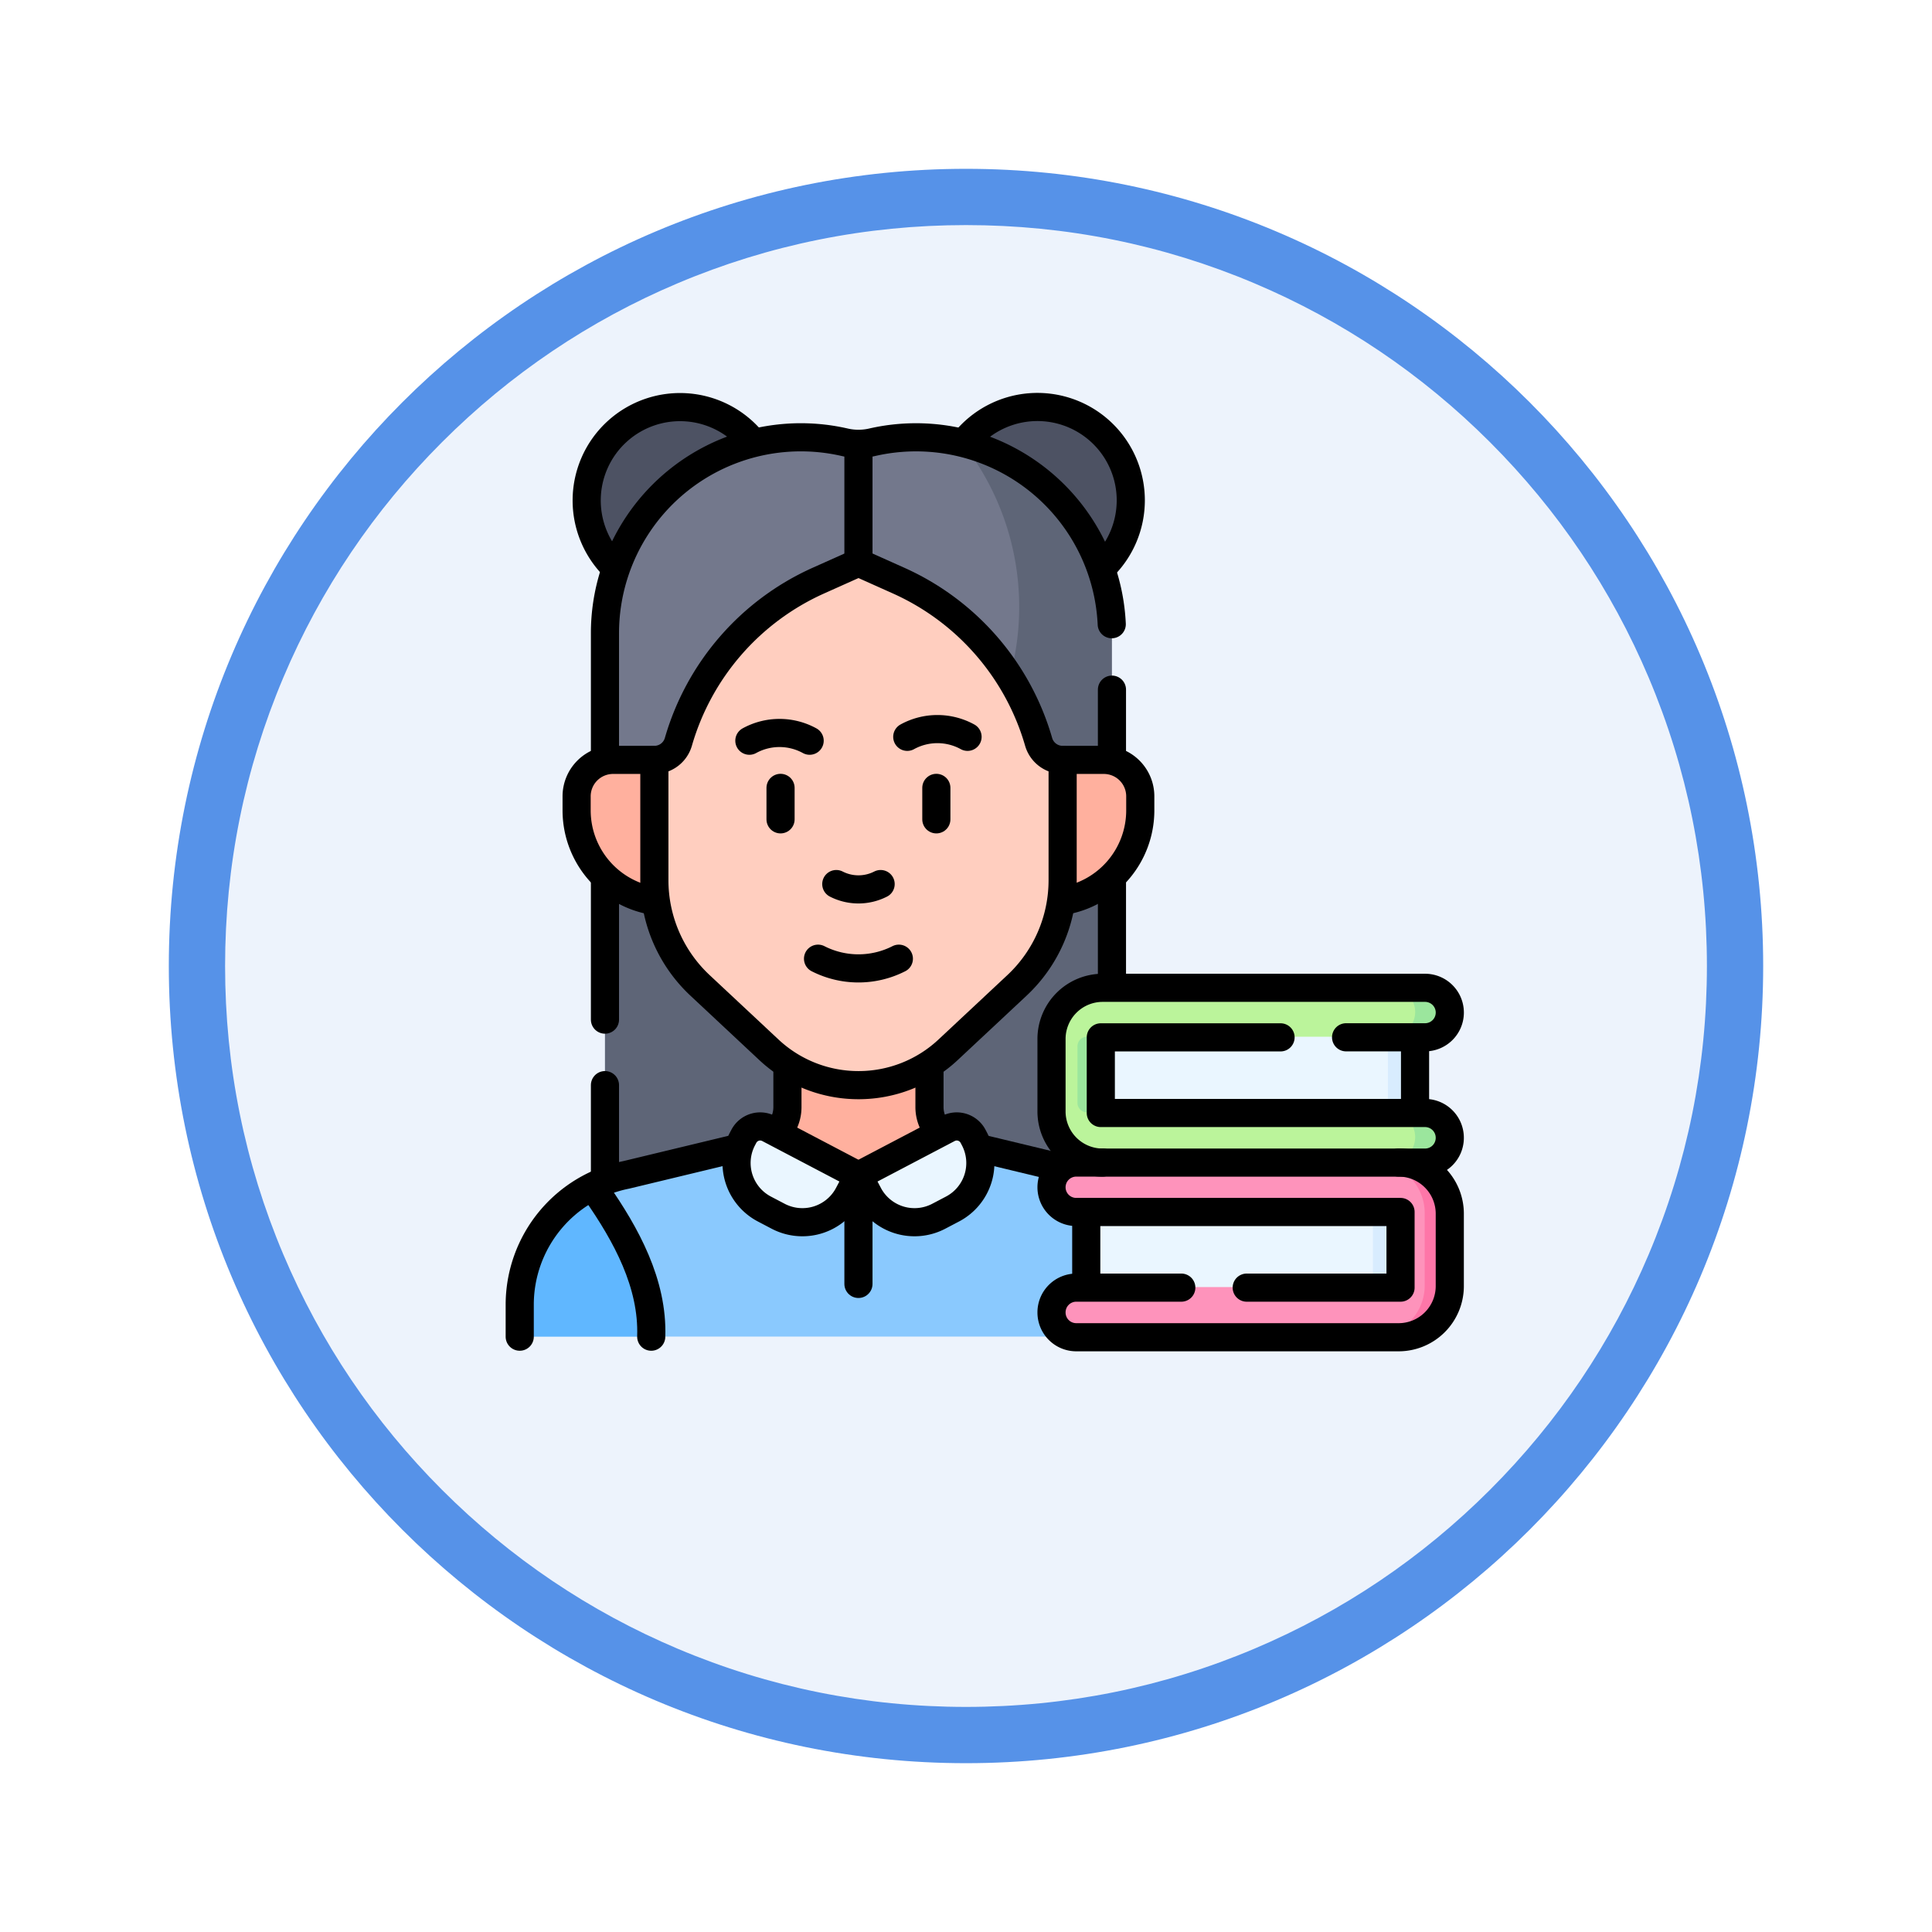 <svg xmlns="http://www.w3.org/2000/svg" xmlns:xlink="http://www.w3.org/1999/xlink" width="103" height="103" viewBox="0 0 103 103">
  <defs>
    <filter id="Trazado_978624" x="0" y="0" width="103" height="103" filterUnits="userSpaceOnUse">
      <feOffset dy="3" input="SourceAlpha"/>
      <feGaussianBlur stdDeviation="3" result="blur"/>
      <feFlood flood-opacity="0.161"/>
      <feComposite operator="in" in2="blur"/>
      <feComposite in="SourceGraphic"/>
    </filter>
  </defs>
  <g id="Grupo_1177452" data-name="Grupo 1177452" transform="translate(-185 -3098)">
    <g id="Grupo_1176440" data-name="Grupo 1176440" transform="translate(14 232)">
      <g id="Grupo_1175148" data-name="Grupo 1175148" transform="translate(0 1580)">
        <g id="Grupo_1173798" data-name="Grupo 1173798" transform="translate(-3 -3520)">
          <g id="Grupo_1171925" data-name="Grupo 1171925" transform="translate(-22 -2246)">
            <g id="Grupo_1164524" data-name="Grupo 1164524" transform="translate(205 7058)">
              <g id="Grupo_1144123" data-name="Grupo 1144123">
                <g transform="matrix(1, 0, 0, 1, -9, -6)" filter="url(#Trazado_978624)">
                  <g id="Trazado_978624-2" data-name="Trazado 978624" transform="translate(9 6)" fill="#edf3fc">
                    <path d="M 42.5 83.5 C 36.964 83.5 31.595 82.416 26.541 80.279 C 21.659 78.214 17.274 75.257 13.509 71.491 C 9.743 67.726 6.786 63.341 4.721 58.459 C 2.584 53.405 1.5 48.036 1.5 42.5 C 1.5 36.964 2.584 31.595 4.721 26.541 C 6.786 21.659 9.743 17.274 13.509 13.509 C 17.274 9.743 21.659 6.786 26.541 4.721 C 31.595 2.584 36.964 1.5 42.5 1.5 C 48.036 1.5 53.405 2.584 58.459 4.721 C 63.341 6.786 67.726 9.743 71.491 13.509 C 75.257 17.274 78.214 21.659 80.279 26.541 C 82.416 31.595 83.5 36.964 83.5 42.5 C 83.5 48.036 82.416 53.405 80.279 58.459 C 78.214 63.341 75.257 67.726 71.491 71.491 C 67.726 75.257 63.341 78.214 58.459 80.279 C 53.405 82.416 48.036 83.5 42.5 83.5 Z" stroke="none"/>
                    <path d="M 42.5 3 C 37.166 3 31.994 4.044 27.126 6.103 C 22.422 8.092 18.198 10.941 14.569 14.569 C 10.941 18.198 8.092 22.422 6.103 27.126 C 4.044 31.994 3 37.166 3 42.5 C 3 47.834 4.044 53.006 6.103 57.874 C 8.092 62.578 10.941 66.802 14.569 70.431 C 18.198 74.059 22.422 76.908 27.126 78.897 C 31.994 80.956 37.166 82 42.5 82 C 47.834 82 53.006 80.956 57.874 78.897 C 62.578 76.908 66.802 74.059 70.431 70.431 C 74.059 66.802 76.908 62.578 78.897 57.874 C 80.956 53.006 82 47.834 82 42.5 C 82 37.166 80.956 31.994 78.897 27.126 C 76.908 22.422 74.059 18.198 70.431 14.569 C 66.802 10.941 62.578 8.092 57.874 6.103 C 53.006 4.044 47.834 3 42.5 3 M 42.5 0 C 65.972 0 85 19.028 85 42.5 C 85 65.972 65.972 85 42.5 85 C 19.028 85 0 65.972 0 42.5 C 0 19.028 19.028 0 42.5 0 Z" stroke="none" fill="#5692e8"/>
                  </g>
                </g>
              </g>
            </g>
          </g>
        </g>
      </g>
    </g>
    <g id="learning-process_14781901_2_" data-name="learning-process_14781901 (2)" transform="translate(205.208 3112.208)">
      <g id="Grupo_1177458" data-name="Grupo 1177458" transform="translate(7.5 7.5)">
        <ellipse id="Elipse_12451" data-name="Elipse 12451" cx="4.977" cy="4.976" rx="4.977" ry="4.976" transform="translate(3.572)" fill="#4d5263"/>
        <ellipse id="Elipse_12452" data-name="Elipse 12452" cx="4.977" cy="4.976" rx="4.977" ry="4.976" transform="translate(22.614)" fill="#4d5263"/>
        <path id="Trazado_1035206" data-name="Trazado 1035206" d="M77.147,38.584c0,7.81-7.675,13.479-15.484,13.479-2.945,0-5.984,2.147-8.613-7.745V34a10.443,10.443,0,0,1,12.765-10.17l.748.571.748-.571a10.527,10.527,0,0,1,2.341-.264,10.317,10.317,0,0,1,2.447.294C80.078,29.928,77.147,35.279,77.147,38.584Z" transform="translate(-48.506 -21.967)" fill="#73788c"/>
        <path id="Trazado_1035207" data-name="Trazado 1035207" d="M80.078,36.66V72.389H53.05V46.974A14.142,14.142,0,0,0,72.1,26.52,10.439,10.439,0,0,1,80.078,36.66Z" transform="translate(-48.506 -24.622)" fill="#5e6577"/>
        <path id="Trazado_1035208" data-name="Trazado 1035208" d="M59.715,403.544l-6.447,1.7H30.609c-4.632-1.385-3.651-2.951-5.227-5.21l2.1-2.8a7.058,7.058,0,0,1,1.79-.618l6.014-1.468,2.106-.865c.133-.154,1.739,1.795,3.524,2.267a11.107,11.107,0,0,0,1.481,0c1.785-.472,3.392-2.419,3.525-2.267l2.106.864,6.014,1.469A7.061,7.061,0,0,1,59.715,403.544Z" transform="translate(-23.598 -355.695)" fill="#8ac9fe"/>
        <path id="Trazado_1035209" data-name="Trazado 1035209" d="M14.511,431.946H7.8a.3.3,0,0,1-.3-.3v-1.406a7.057,7.057,0,0,1,3.884-6.3l.211.3C13.17,426.5,14.61,429.113,14.511,431.946Z" transform="translate(-7.5 -382.393)" fill="#60b7ff"/>
        <path id="Trazado_1035210" data-name="Trazado 1035210" d="M144.6,350.288l-.252-2.244a1.857,1.857,0,0,0,.619-1.342v-3.857h7.572V346.7a1.591,1.591,0,0,0,.619,1.341l.16,2.057-4.564.595Z" transform="translate(-130.698 -309.389)" fill="#ffb09e"/>
        <path id="Trazado_1035211" data-name="Trazado 1035211" d="M125.578,396.625l-.734-.385a2.771,2.771,0,0,1-1.167-3.744l.071-.135a.983.983,0,0,1,1.326-.412l4.782,2.509-.528,1A2.78,2.78,0,0,1,125.578,396.625Z" transform="translate(-111.799 -353.49)" fill="#eaf6ff"/>
        <path id="Trazado_1035212" data-name="Trazado 1035212" d="M192.784,396.625l.734-.385a2.771,2.771,0,0,0,1.167-3.744l-.071-.135a.983.983,0,0,0-1.326-.412l-4.782,2.509.528,1A2.78,2.78,0,0,0,192.784,396.625Z" transform="translate(-170.447 -353.49)" fill="#eaf6ff"/>
        <path id="Trazado_1035213" data-name="Trazado 1035213" d="M63.068,203.546H42.79A4.886,4.886,0,0,1,37.9,198.66v-.749a1.944,1.944,0,0,1,1.944-1.944H66.01a1.944,1.944,0,0,1,1.944,1.944v.749A4.886,4.886,0,0,1,63.068,203.546Z" transform="translate(-34.871 -177.165)" fill="#ffb09e"/>
        <path id="Trazado_1035214" data-name="Trazado 1035214" d="M90.278,118.806a6.979,6.979,0,0,0,4.779-1.885l3.67-3.432a7.681,7.681,0,0,0,2.436-5.61v-6.413h0a1.331,1.331,0,0,1-1.28-.962h0a13.524,13.524,0,0,0-7.473-8.6l-1.93-.864a.488.488,0,0,0-.4,0l-1.93.864a13.525,13.525,0,0,0-7.473,8.6h0a1.331,1.331,0,0,1-1.28.962h0v6.413a7.681,7.681,0,0,0,2.436,5.61l3.67,3.432A6.98,6.98,0,0,0,90.278,118.806Z" transform="translate(-72.219 -82.662)" fill="#ffcebf"/>
        <g id="Grupo_1177457" data-name="Grupo 1177457" transform="translate(28.351 30.925)">
          <path id="Trazado_1035215" data-name="Trazado 1035215" d="M322.532,325.36l.724,1.175v4.218l-.724,1.24h-16.5V325.36Z" transform="translate(-304.597 -324.573)" fill="#eaf6ff"/>
          <rect id="Rectángulo_416042" data-name="Rectángulo 416042" width="16.082" height="6.634" transform="translate(1.853 10.101)" fill="#eaf6ff"/>
          <rect id="Rectángulo_416043" data-name="Rectángulo 416043" width="2.665" height="6.634" transform="translate(17.136 10.101)" fill="#d8ecfe"/>
          <path id="Trazado_1035216" data-name="Trazado 1035216" d="M312.442,403.95l-.259,4.576c0,1.507-1.839,2.254-3.346,2.254H292.989a1.319,1.319,0,0,1-1.319-1.319v-.007a1.319,1.319,0,0,1,1.319-1.319h16.986a.3.3,0,0,0,.3-.3V404.4a.3.3,0,0,0-.3-.3H292.989a1.318,1.318,0,1,1,0-2.637h1.41l1.222-1.038h12.308l.909,1.038C310.344,401.465,312.442,402.442,312.442,403.95Z" transform="translate(-291.67 -392.151)" fill="#fe93bb"/>
          <path id="Trazado_1035217" data-name="Trazado 1035217" d="M467.806,413.559v3.858a2.728,2.728,0,0,1-2.728,2.728H463.74a2.728,2.728,0,0,0,2.729-2.728v-3.858a2.728,2.728,0,0,0-2.729-2.729h1.339A2.728,2.728,0,0,1,467.806,413.559Z" transform="translate(-446.573 -401.516)" fill="#fe76a8"/>
          <g id="Grupo_1177456" data-name="Grupo 1177456">
            <rect id="Rectángulo_416044" data-name="Rectángulo 416044" width="1.448" height="6.634" transform="translate(17.934 0.787)" fill="#d8ecfe"/>
            <path id="Trazado_1035218" data-name="Trazado 1035218" d="M312.443,325.457v.008c0,.728-1.976,1.319-2.7,1.319H294.4a2.728,2.728,0,0,1-2.729-2.728V320.2a2.729,2.729,0,0,1,2.729-2.729h15.34a6.173,6.173,0,0,1,2.139.386,1.527,1.527,0,0,1,.564.93c0,.727-2.016,1.321-2.743,1.321H294.155c-.609,0-.731.516-.731,1.125v1.519c0,.779.26,1.388,1.039,1.388h15.275C310.467,324.139,312.443,324.729,312.443,325.457Z" transform="translate(-291.67 -317.47)" fill="#bbf49b"/>
            <path id="Trazado_1035219" data-name="Trazado 1035219" d="M475.945,318.789a1.318,1.318,0,0,1-1.319,1.318H472.78a1.318,1.318,0,0,0,0-2.637h1.846a1.318,1.318,0,0,1,1.319,1.319Z" transform="translate(-454.711 -317.47)" fill="#9be69d"/>
            <path id="Trazado_1035220" data-name="Trazado 1035220" d="M475.945,385.639v.007a1.319,1.319,0,0,1-1.319,1.319H472.78a1.318,1.318,0,0,0,1.318-1.319v-.007a1.318,1.318,0,0,0-1.318-1.319h1.846A1.319,1.319,0,0,1,475.945,385.639Z" transform="translate(-454.711 -377.65)" fill="#9be69d"/>
            <path id="Trazado_1035221" data-name="Trazado 1035221" d="M307.077,347.932h-1.035a.512.512,0,0,1-.512-.512v-3.008a.513.513,0,0,1,.513-.513h1.034a.3.3,0,0,0-.3.3v3.434A.3.3,0,0,0,307.077,347.932Z" transform="translate(-304.147 -341.262)" fill="#9be69d"/>
          </g>
        </g>
      </g>
      <g id="Grupo_1177469" data-name="Grupo 1177469" transform="translate(7.5 7.5)">
        <g id="Grupo_1177464" data-name="Grupo 1177464" transform="translate(0 0)">
          <path id="Trazado_1035222" data-name="Trazado 1035222" d="M44.832,16.063a4.977,4.977,0,1,1,7.351-6.677" transform="translate(-39.732 -7.5)" fill="none" stroke="#000" stroke-linecap="round" stroke-linejoin="round" stroke-miterlimit="10" stroke-width="1.5"/>
          <path id="Trazado_1035223" data-name="Trazado 1035223" d="M245.008,9.379a4.977,4.977,0,1,1,7.327,6.7" transform="translate(-221.312 -7.5)" fill="none" stroke="#000" stroke-linecap="round" stroke-linejoin="round" stroke-miterlimit="10" stroke-width="1.5"/>
          <path id="Trazado_1035224" data-name="Trazado 1035224" d="M53.048,40.765V34A10.444,10.444,0,0,1,65.829,23.832h0a3.293,3.293,0,0,0,1.467,0h0a10.446,10.446,0,0,1,12.77,9.7" transform="translate(-48.504 -21.962)" fill="none" stroke="#000" stroke-linecap="round" stroke-linejoin="round" stroke-miterlimit="10" stroke-width="1.5"/>
          <line id="Línea_978" data-name="Línea 978" y1="7.576" transform="translate(4.544 25.075)" fill="none" stroke="#000" stroke-linecap="round" stroke-linejoin="round" stroke-miterlimit="10" stroke-width="1.5"/>
          <line id="Línea_979" data-name="Línea 979" y1="5.026" transform="translate(4.544 36.143)" fill="none" stroke="#000" stroke-linecap="round" stroke-linejoin="round" stroke-miterlimit="10" stroke-width="1.5"/>
          <line id="Línea_980" data-name="Línea 980" y2="5.834" transform="translate(31.573 25.087)" fill="none" stroke="#000" stroke-linecap="round" stroke-linejoin="round" stroke-miterlimit="10" stroke-width="1.5"/>
          <line id="Línea_981" data-name="Línea 981" y2="3.744" transform="translate(31.573 15.059)" fill="none" stroke="#000" stroke-linecap="round" stroke-linejoin="round" stroke-miterlimit="10" stroke-width="1.5"/>
          <g id="Grupo_1177459" data-name="Grupo 1177459" transform="translate(0 35.076)">
            <path id="Trazado_1035225" data-name="Trazado 1035225" d="M253.014,403.3l.055.023,4.225,1.017" transform="translate(-228.52 -398.886)" fill="none" stroke="#000" stroke-linecap="round" stroke-linejoin="round" stroke-miterlimit="10" stroke-width="1.5"/>
            <path id="Trazado_1035226" data-name="Trazado 1035226" d="M226.454,359.076v2.237a1.959,1.959,0,0,0,.479,1.284l.117.048" transform="translate(-204.609 -359.076)" fill="none" stroke="#000" stroke-linecap="round" stroke-linejoin="round" stroke-miterlimit="10" stroke-width="1.5"/>
            <path id="Trazado_1035227" data-name="Trazado 1035227" d="M144.94,362.808l.082-.033a1.959,1.959,0,0,0,.478-1.284v-2.218" transform="translate(-131.228 -359.253)" fill="none" stroke="#000" stroke-linecap="round" stroke-linejoin="round" stroke-miterlimit="10" stroke-width="1.5"/>
            <path id="Trazado_1035228" data-name="Trazado 1035228" d="M7.5,413.327v-1.705a7.061,7.061,0,0,1,5.673-6.919l5.893-1.419.065-.027" transform="translate(-7.5 -398.85)" fill="none" stroke="#000" stroke-linecap="round" stroke-linejoin="round" stroke-miterlimit="10" stroke-width="1.5"/>
          </g>
          <path id="Trazado_1035229" data-name="Trazado 1035229" d="M48.545,426.951c1.575,2.259,3.015,4.873,2.916,7.706" transform="translate(-44.45 -385.103)" fill="none" stroke="#000" stroke-linecap="round" stroke-linejoin="round" stroke-miterlimit="10" stroke-width="1.5"/>
          <g id="Grupo_1177460" data-name="Grupo 1177460" transform="translate(11.559 38.344)">
            <path id="Trazado_1035230" data-name="Trazado 1035230" d="M125.578,396.625l-.734-.385a2.771,2.771,0,0,1-1.167-3.744l.071-.135a.983.983,0,0,1,1.326-.412l4.782,2.509-.528,1A2.78,2.78,0,0,1,125.578,396.625Z" transform="translate(-123.358 -391.835)" fill="none" stroke="#000" stroke-linecap="round" stroke-linejoin="round" stroke-miterlimit="10" stroke-width="1.5"/>
            <path id="Trazado_1035231" data-name="Trazado 1035231" d="M192.784,396.625l.734-.385a2.771,2.771,0,0,0,1.167-3.744l-.071-.135a.983.983,0,0,0-1.326-.412l-4.782,2.509.528,1A2.78,2.78,0,0,0,192.784,396.625Z" transform="translate(-182.005 -391.835)" fill="none" stroke="#000" stroke-linecap="round" stroke-linejoin="round" stroke-miterlimit="10" stroke-width="1.5"/>
          </g>
          <line id="Línea_982" data-name="Línea 982" y2="5.775" transform="translate(18.058 40.966)" fill="none" stroke="#000" stroke-linecap="round" stroke-linejoin="round" stroke-miterlimit="10" stroke-width="1.5"/>
          <path id="Trazado_1035232" data-name="Trazado 1035232" d="M42.042,203.489a4.887,4.887,0,0,1-4.139-4.829v-.749a1.944,1.944,0,0,1,1.944-1.944h2.137" transform="translate(-34.87 -177.164)" fill="none" stroke="#000" stroke-linecap="round" stroke-linejoin="round" stroke-miterlimit="10" stroke-width="1.5"/>
          <path id="Trazado_1035233" data-name="Trazado 1035233" d="M297.678,195.967h2.132a1.944,1.944,0,0,1,1.944,1.944v.749a4.887,4.887,0,0,1-4.139,4.829" transform="translate(-268.671 -177.164)" fill="none" stroke="#000" stroke-linecap="round" stroke-linejoin="round" stroke-miterlimit="10" stroke-width="1.5"/>
          <path id="Trazado_1035234" data-name="Trazado 1035234" d="M90.278,118.806a6.979,6.979,0,0,0,4.779-1.885l3.67-3.432a7.681,7.681,0,0,0,2.436-5.61v-6.413h0a1.331,1.331,0,0,1-1.28-.962h0a13.524,13.524,0,0,0-7.473-8.6l-1.93-.864a.488.488,0,0,0-.4,0l-1.93.864a13.525,13.525,0,0,0-7.473,8.6h0a1.331,1.331,0,0,1-1.28.962h0v6.413a7.681,7.681,0,0,0,2.436,5.61l3.67,3.432A6.98,6.98,0,0,0,90.278,118.806Z" transform="translate(-72.219 -82.662)" fill="none" stroke="#000" stroke-linecap="round" stroke-linejoin="round" stroke-miterlimit="10" stroke-width="1.5"/>
          <line id="Línea_983" data-name="Línea 983" y1="6.053" transform="translate(18.058 2.038)" fill="none" stroke="#000" stroke-linecap="round" stroke-linejoin="round" stroke-miterlimit="10" stroke-width="1.5"/>
          <g id="Grupo_1177461" data-name="Grupo 1177461" transform="translate(12.243 17.368)">
            <path id="Trazado_1035235" data-name="Trazado 1035235" d="M130.214,182a3.337,3.337,0,0,1,3.213,0" transform="translate(-130.214 -181.587)" fill="none" stroke="#000" stroke-linecap="round" stroke-linejoin="round" stroke-miterlimit="10" stroke-width="1.5"/>
          </g>
          <g id="Grupo_1177462" data-name="Grupo 1177462" transform="translate(20.661 17.162)">
            <path id="Trazado_1035236" data-name="Trazado 1035236" d="M214.594,179.934a3.337,3.337,0,0,1,3.213,0" transform="translate(-214.594 -179.522)" fill="none" stroke="#000" stroke-linecap="round" stroke-linejoin="round" stroke-miterlimit="10" stroke-width="1.5"/>
          </g>
          <g id="Grupo_1177463" data-name="Grupo 1177463" transform="translate(13.905 20.296)">
            <path id="Trazado_1035237" data-name="Trazado 1035237" d="M179.026,262.335a2.6,2.6,0,0,1-2.363,0" transform="translate(-173.691 -257.207)" fill="none" stroke="#000" stroke-linecap="round" stroke-linejoin="round" stroke-miterlimit="10" stroke-width="1.5"/>
            <path id="Trazado_1035238" data-name="Trazado 1035238" d="M171.224,302.208a4.748,4.748,0,0,1-4.308,0" transform="translate(-164.917 -293.101)" fill="none" stroke="#000" stroke-linecap="round" stroke-linejoin="round" stroke-miterlimit="10" stroke-width="1.5"/>
            <line id="Línea_984" data-name="Línea 984" y2="1.677" fill="none" stroke="#000" stroke-linecap="round" stroke-linejoin="round" stroke-miterlimit="10" stroke-width="1.5"/>
            <line id="Línea_985" data-name="Línea 985" y2="1.677" transform="translate(8.306)" fill="none" stroke="#000" stroke-linecap="round" stroke-linejoin="round" stroke-miterlimit="10" stroke-width="1.5"/>
          </g>
        </g>
        <g id="Grupo_1177468" data-name="Grupo 1177468" transform="translate(28.351 30.956)">
          <g id="Grupo_1177465" data-name="Grupo 1177465">
            <line id="Línea_986" data-name="Línea 986" y1="3.874" transform="translate(19.381 2.709)" fill="none" stroke="#000" stroke-linecap="round" stroke-linejoin="round" stroke-miterlimit="10" stroke-width="1.5"/>
            <path id="Trazado_1035239" data-name="Trazado 1035239" d="M307.377,320.419h4.21a1.319,1.319,0,0,0,1.319-1.319h0a1.319,1.319,0,0,0-1.319-1.319H294.4a2.728,2.728,0,0,0-2.728,2.728v3.858A2.728,2.728,0,0,0,294.4,327.1h17.186a1.319,1.319,0,0,0,1.319-1.319v-.007a1.319,1.319,0,0,0-1.319-1.319H294.3v-4.033h9.582" transform="translate(-291.672 -317.782)" fill="none" stroke="#000" stroke-linecap="round" stroke-linejoin="round" stroke-miterlimit="10" stroke-width="1.5"/>
          </g>
          <g id="Grupo_1177467" data-name="Grupo 1177467" transform="translate(0 9.314)">
            <g id="Grupo_1177466" data-name="Grupo 1177466">
              <line id="Línea_987" data-name="Línea 987" y1="3.874" transform="translate(1.852 2.713)" fill="none" stroke="#000" stroke-linecap="round" stroke-linejoin="round" stroke-miterlimit="10" stroke-width="1.5"/>
              <path id="Trazado_1035240" data-name="Trazado 1035240" d="M310.177,411.14a2.728,2.728,0,0,1,2.728,2.728v3.858a2.728,2.728,0,0,1-2.728,2.728H292.991a1.319,1.319,0,0,1-1.319-1.319v-.008a1.319,1.319,0,0,1,1.319-1.318h5.6" transform="translate(-291.672 -411.14)" fill="none" stroke="#000" stroke-linecap="round" stroke-linejoin="round" stroke-miterlimit="10" stroke-width="1.5"/>
              <path id="Trazado_1035241" data-name="Trazado 1035241" d="M316.994,411.14" transform="translate(-314.468 -411.14)" fill="none" stroke="#000" stroke-linecap="round" stroke-linejoin="round" stroke-miterlimit="10" stroke-width="1.5"/>
              <path id="Trazado_1035242" data-name="Trazado 1035242" d="M302.079,417.81h8.2v-4.033H292.991a1.318,1.318,0,0,1-1.319-1.318h0a1.319,1.319,0,0,1,1.319-1.318h1.41" transform="translate(-291.672 -411.141)" fill="none" stroke="#000" stroke-linecap="round" stroke-linejoin="round" stroke-miterlimit="10" stroke-width="1.5"/>
            </g>
          </g>
        </g>
      </g>
    </g>
  </g>
</svg>
